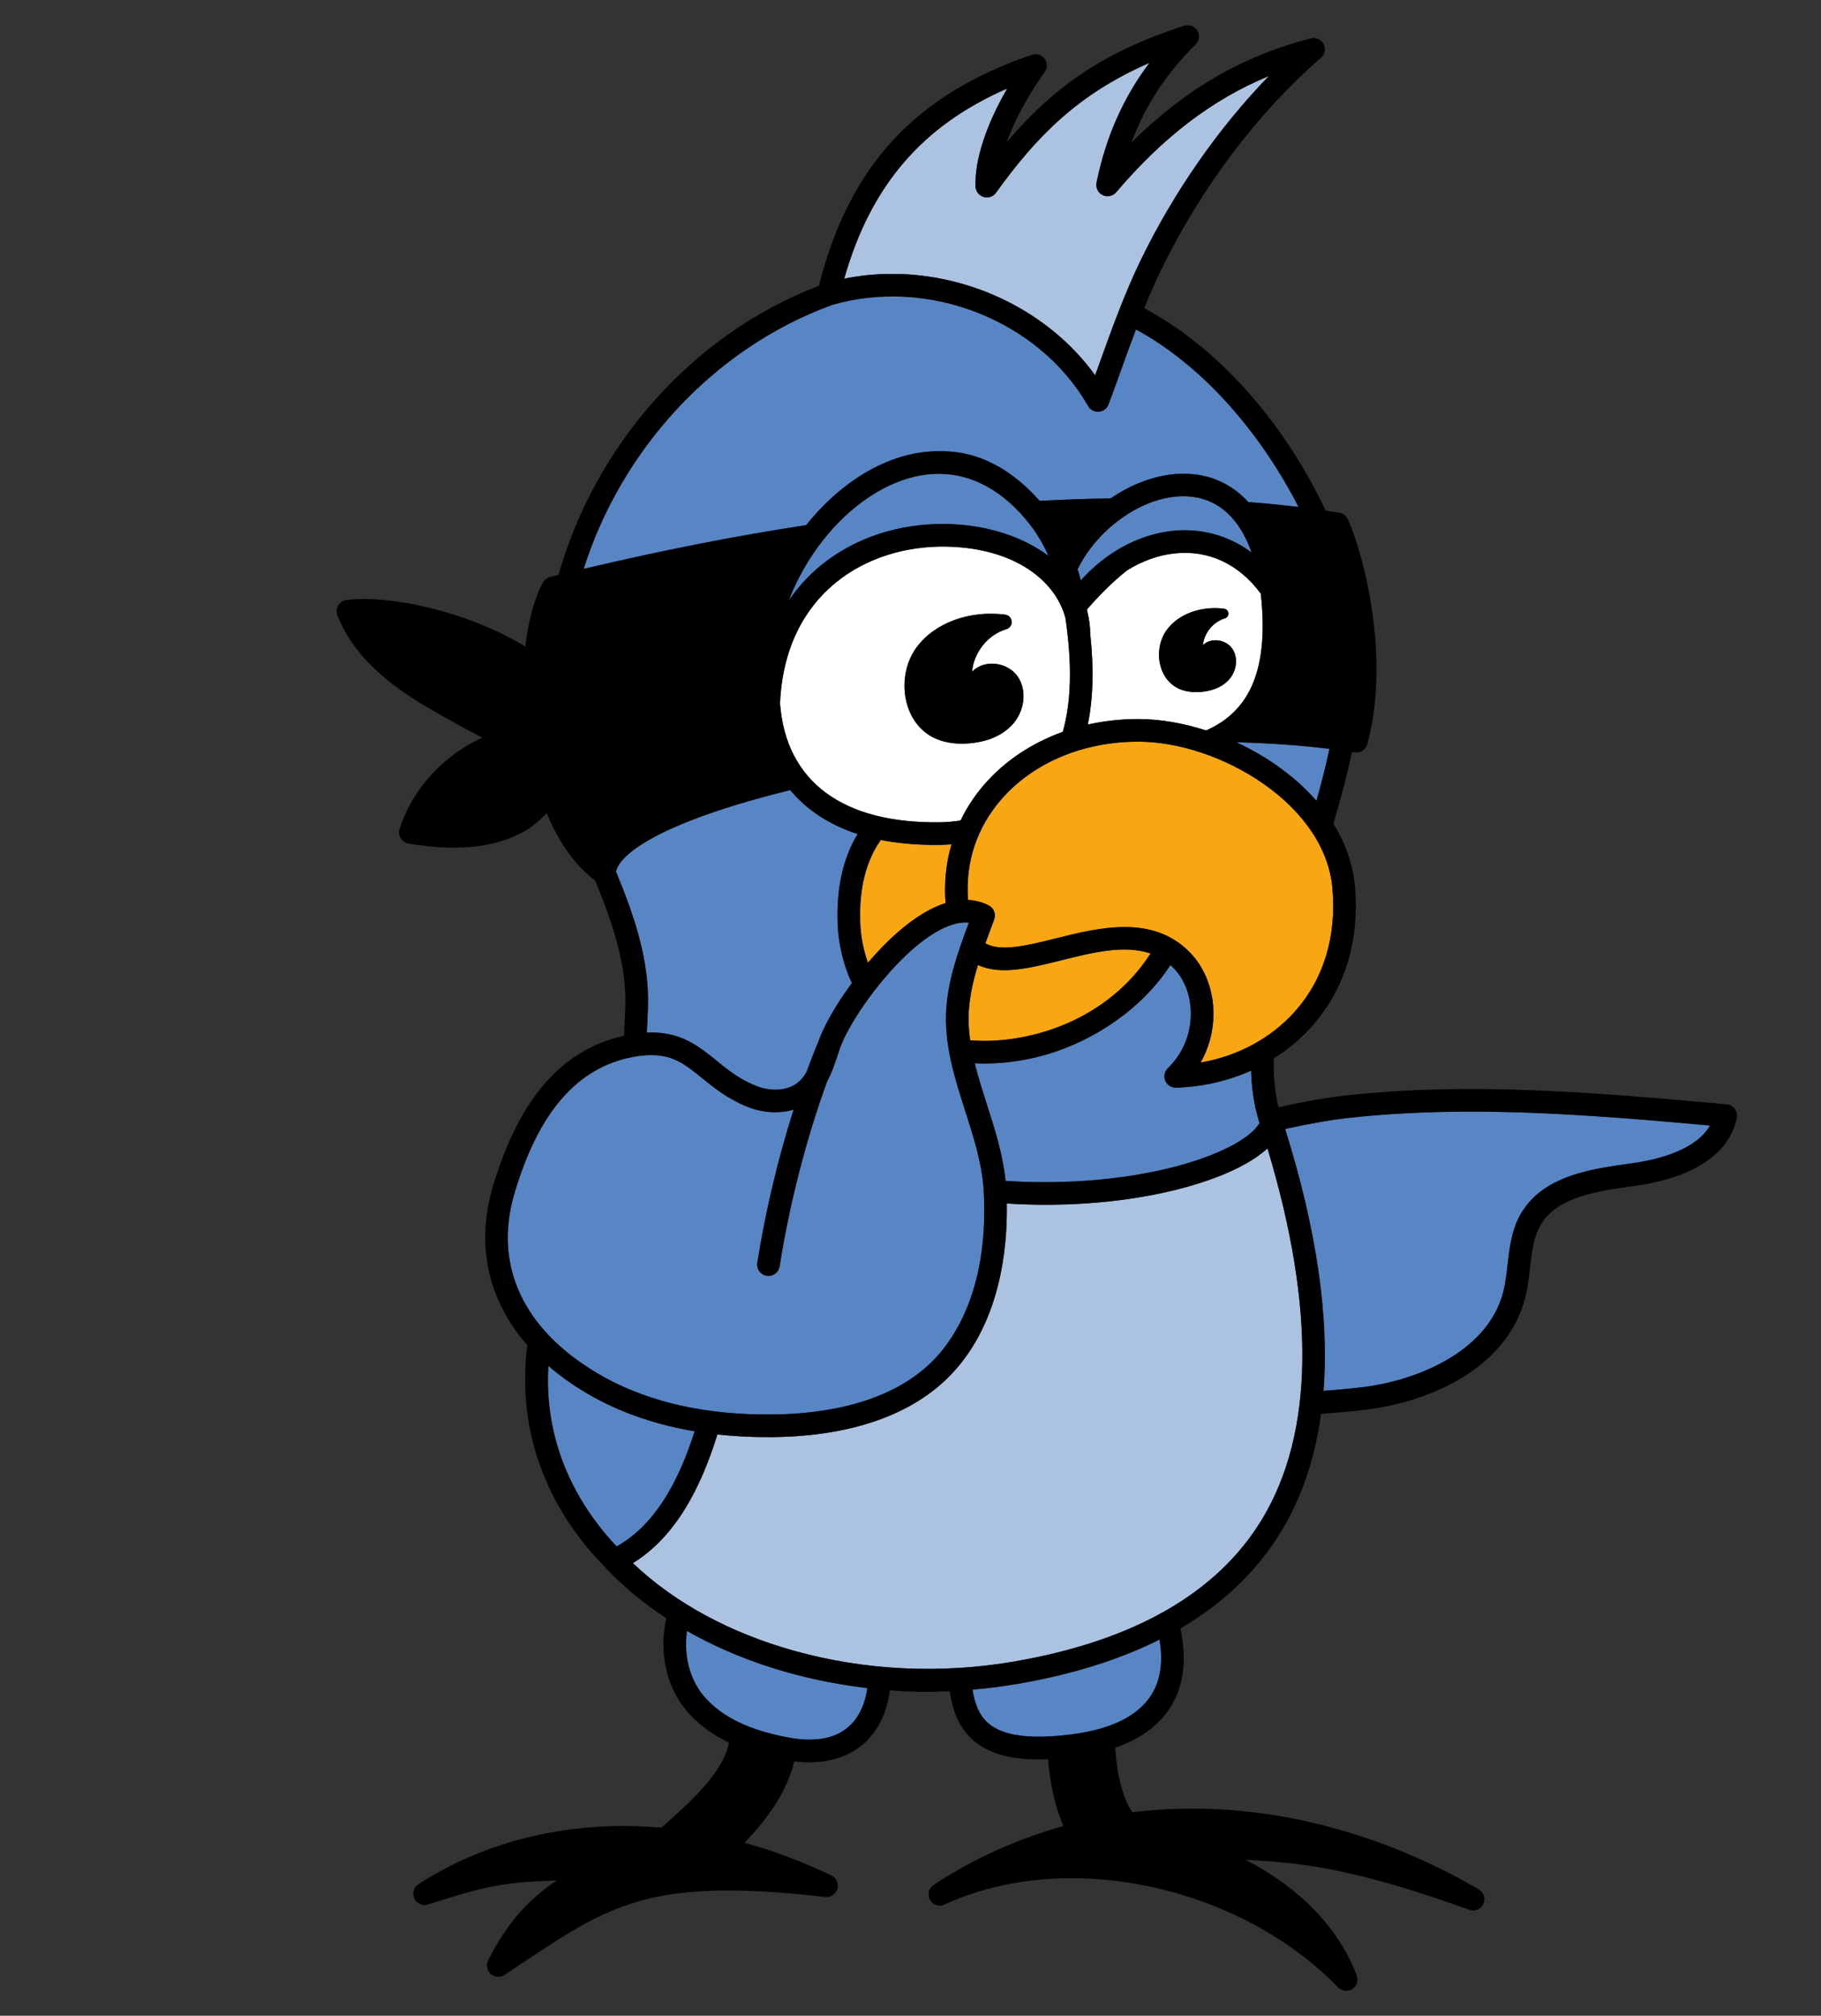 <?xml version="1.0" encoding="UTF-8"?>
<svg id="Layer_2" data-name="Layer 2" xmlns="http://www.w3.org/2000/svg" viewBox="0 0 750 830">
  <rect x="0" y="0" width="750" height="830" fill="#333333" stroke="none"/>
  <defs>
    <style>
      .cls-1 {
        fill: none;
      }

      .cls-2 {
        fill: #5885c4;
      }

      .cls-3 {
        fill: #abc2e1;
      }

      .cls-4 {
        fill: #fff;
      }

      .cls-5 {
        fill: #f8a712;
      }
    </style>
  </defs>
  <g id="whisper_look" data-name="whisper look">
    <g>
      <g>
        <g>
          <path class="cls-3" d="M522.03,472.84c-5.36,4.92-12.85,8.65-19.21,11.19-22.21,8.9-54.53,13.68-88.16,11.52.32,19.18-2.88,49.2-22.74,70.19-15.68,16.57-40.95,25.56-73.08,25.98-.92.01-1.85.02-2.76.02-7.11,0-13.98-.37-20.61-1.1-6.93,22.33-17.3,42.18-34.81,52.98,17.17,16.36,40.14,28.82,66.84,36.21,28.93,8.01,60.14,9.49,90.24,4.3,49.34-8.51,83.66-28.2,102.01-58.52,21.4-35.36,22.16-86.72,2.28-152.77Z"/>
          <path class="cls-3" d="M451.05,154.52c.6-1.67,1.2-3.33,1.79-4.97,5.12-14.22,10.41-28.92,17.06-42.61,13.72-28.14,32.06-54.38,52.71-75.64-23.23,9.58-43.57,25.12-62.89,47.85-1.38,1.62-3.67,2.1-5.58,1.17-1.91-.93-2.95-3.03-2.52-5.12,3.81-18.69,10.99-34.96,21.78-49.31-29.45,12.81-46.55,30.36-63.18,53.46-1.16,1.61-3.22,2.31-5.12,1.74-1.9-.57-3.23-2.29-3.31-4.28-.41-10.85,4.36-25.36,13.06-40.39-35.15,15.34-56.3,40.08-67.16,78.32,6.53-1.33,13.16-1.97,19.77-1.97,32.53,0,64.68,15.59,83.58,41.74Z"/>
        </g>
        <path class="cls-4" d="M519.27,244.45c-8.99-12.23-21.59-18.12-35.63-16.56-6.83.76-13.48,3.22-19.54,7.04-5.9,4.71-11.47,10.28-16.42,16.04.05.3.1.61.15.91.77,3,1.18,6.11,1.21,9.3,1.51,14.18,1.18,26.52-1.02,37.18,6.57-1.48,13.45-2.26,20.5-2.28h.2c8.97,0,18.57,1.66,28.01,4.7,18.67-8.15,25.85-26.21,22.53-56.32ZM480.47,259.47c4.75-6.59,14.05-10.06,23.68-8.84.96.12,1.7.9,1.78,1.86s-.53,1.85-1.45,2.12c-4.83,1.44-8.55,6.06-9.05,11.07,1.3-1.31,3.14-2.04,5.21-2.04h.04c2.8.01,5.44,1.36,6.89,3.52,2.49,3.7,1.82,9.23-1.56,12.85-3.33,3.57-8.06,4.63-11.45,4.9-.66.05-1.3.08-1.92.08-2.77,0-5.23-.51-7.35-1.52-3.65-1.75-6.28-5.11-7.39-9.47-1.28-4.99-.29-10.56,2.57-14.53Z"/>
        <polygon class="cls-4" points="399.38 277.81 399.38 277.81 399.39 277.81 399.38 277.81"/>
        <path class="cls-4" d="M439.77,261.99c-.08-.71-.16-1.45-.25-2.19-.03-.23-.05-.46-.08-.68-.07-.58-.14-1.16-.22-1.76-.03-.22-.06-.45-.09-.67-.1-.75-.21-1.51-.33-2.28-4-15.1-20.66-28.79-48.98-29.33-32.72-.64-66.56,19.08-68.55,64.53,2.39,32.21,25.85,49.61,66,48.97,2.83-.04,5.63-.3,8.37-.73,2.51-5.23,5.73-10.16,9.64-14.69,8.49-9.81,19.67-17.23,32.44-21.81,3.06-10.73,3.74-23.76,2.06-39.36ZM377.34,266.76c7.35-10.2,21.74-15.57,36.66-13.68,1.44.18,2.55,1.35,2.67,2.79.12,1.44-.79,2.77-2.18,3.18-7.64,2.27-13.49,9.65-14.15,17.57,2.01-2.14,4.93-3.35,8.22-3.35.02,0,.04,0,.06,0,4.31.02,8.37,2.1,10.61,5.42,3.84,5.71,2.8,14.23-2.42,19.82-5.15,5.51-12.47,7.16-17.7,7.57-1.01.08-2,.12-2.97.12-4.28,0-8.09-.79-11.36-2.35-5.64-2.7-9.69-7.9-11.42-14.64-1.97-7.72-.45-16.33,3.97-22.47Z"/>
        <g>
          <path class="cls-5" d="M437.11,395.41c-12.85,3.21-25.04,6.25-34.31,1.93-1.82,5.86-3.21,11.75-3.71,17.92-.36,4.4-.13,8.75.48,13.1,8.96.75,17.27-.4,22.87-1.58,24.13-5.07,41.56-18.7,51.43-34.17-10.7-3.7-23.89-.41-36.76,2.8Z"/>
          <path class="cls-5" d="M387.41,347.88c-.77.01-1.54.02-2.3.02-8.37,0-15.78-.73-22.36-2.04-6.12,8.71-8.97,20.1-8.46,34.02.21,5.74,1.32,11.32,3.17,16.53,8.75-10.26,19.21-19.58,29.43-23.65.86-.34,1.72-.64,2.56-.91-.65-8.35.17-16.5,2.42-24.2-1.48.12-2.97.21-4.47.23Z"/>
          <path class="cls-5" d="M548.77,365.71c-1.4-15.95-11.54-31.25-28.56-43.09-15.51-10.8-34.74-17.23-51.48-17.23h-.18c-22.67.06-43.17,8.76-56.24,23.87-10.08,11.65-14.74,25.86-13.62,41.3,3.01.15,5.87.9,8.54,2.27,2.09,1.07,3.06,3.53,2.25,5.74-.55,1.52-1.12,3.03-1.68,4.54-.66,1.78-1.32,3.55-1.96,5.31,6.2,3.65,17.28.9,29.02-2.03,8.81-2.2,18.7-4.67,28.31-4.67s18.97,2.48,26.66,10.2c6.4,6.42,10.03,15.81,9.95,25.77-.05,7.08-1.89,13.87-5.3,19.84,15.26-2.63,29.05-10.03,38.86-21.06,11.84-13.31,17.18-30.86,15.43-50.75Z"/>
        </g>
        <g>
          <path class="cls-2" d="M605.96,457.72c-17.27,0-34.52.77-51.64,2.7-5.83.66-14.6,2.14-25.02,4.44,0,.02,0,.03.01.05,12.92,41.22,18.18,77.24,15.78,107.76,5.7-.39,11.45-.88,17.16-1.63,22.45-2.95,50.83-15,56.94-39.28.87-3.45,1.28-7.09,1.72-10.94.8-7.08,1.63-14.41,5.47-21.05,1.31-2.27,2.92-4.37,4.79-6.24h0c10.23-10.28,26.35-12.51,40.58-14.48l.48-.07c9.95-1.38,26.12-5.18,32.06-15.54-32.37-2.91-65.39-5.72-98.33-5.72Z"/>
          <path class="cls-2" d="M352.88,694.51c-.26-.04-.53-.07-.79-.11-9.17-1.28-18.23-3.14-27.08-5.59-15.27-4.23-29.41-10.05-42.07-17.27-1.41,10.04,1.04,19.82,6.85,26.73,7.22,8.59,18.74,14.22,35.23,17.22,11.31,2.05,19.89.23,25.5-5.43,3.57-3.6,5.85-8.82,6.71-14.99-.99-.12-1.97-.25-2.95-.38-.47-.06-.94-.12-1.4-.18Z"/>
          <path class="cls-2" d="M477.57,675.11c-16.5,8.26-35.93,14.35-58.25,18.2-6.23,1.07-12.5,1.87-18.79,2.4.9,5.7,2.71,10.38,6.19,13.56,5.99,5.47,17.28,7.06,34.51,4.88,17.65-2.24,29.13-8.39,34.12-18.29,2.81-5.58,3.57-12.5,2.25-20.57,0-.06-.02-.12-.03-.18Z"/>
          <path class="cls-2" d="M542.2,329.75c2.02-7.13,3.85-14.27,5.35-21.41-11.67-1.44-24.58-2.35-38.4-2.72,5.72,2.64,11.24,5.77,16.38,9.35,6.45,4.49,12.03,9.46,16.67,14.78Z"/>
          <path class="cls-2" d="M244.48,575.28s0,0,0,0c-.87-.48-1.74-.97-2.6-1.48-5.97-3.49-11.31-7.31-16.05-11.4-1.1,19.33,3.3,37.73,13.23,54.63,4.11,6.99,9.13,13.58,14.89,19.74,15.86-8.84,25.55-26.74,32.16-47.42-15.39-2.6-29.32-7.29-41.63-14.06Z"/>
          <path class="cls-2" d="M325.47,325.32c-31.61,7.75-55.28,16.87-66.11,25.91-2.36,1.97-5.14,4.84-5.64,7.69,7.34,17.85,13.86,36.33,13.13,56.21-.13,3.45-.28,6.79-.46,10.03,13.73-.59,21.26,5.52,28.57,11.46,4.61,3.74,9.37,7.62,16.13,10.38,6.54,2.67,13.49,2.13,17.69-1.39,1.35-1.13,2.43-2.54,3.36-4.13,1.66-4.54,3.38-8.99,5.17-13.29,2.12-5.91,7.02-14.58,13.52-23.41-3.47-7.53-5.53-15.92-5.84-24.56-.53-14.61,2.25-26.92,8.23-36.81-12.76-4.13-21.62-10.73-27.76-18.09Z"/>
          <path class="cls-2" d="M484.37,447.86s-.09,0-.14,0c-1.86,0-3.55-1.12-4.29-2.84-.75-1.77-.33-3.81,1.04-5.15,6.05-5.89,9.41-13.79,9.48-22.26.06-7.48-2.58-14.46-7.24-19.13-.39-.39-.78-.76-1.18-1.11-12.96,20.02-35.87,33.94-57.7,38.52-6.47,1.36-12.79,2.03-18.84,2.03-1.37,0-2.73-.04-4.07-.11,1.37,5.54,3.16,11.12,4.99,16.84,3.26,10.16,6.61,20.63,7.73,31.59,5.1.34,9.87.5,14.22.54,26.54.21,52.41-3.94,70.98-11.38,9.93-3.98,16.85-8.63,19.4-12.97-2.2-6.93-3.28-14.14-3.47-21.59-9.51,4.27-20.03,6.71-30.91,7.03Z"/>
          <path class="cls-2" d="M361.83,191.74c8.94-4.28,17.86-6.23,26.48-5.94,14.37.06,28.05,7,39.89,20.42,9.39-.5,19.18-.86,29.23-1.02,13.68-9.39,29.35-12.63,42.11-8.21,4.66,1.61,9.85,4.53,14.6,9.72,6.93.52,13.84,1.19,20.68,2.01-14.66-28.63-37.86-57.27-66.96-73.1-2.16,5.69-4.23,11.42-6.26,17.07-1.64,4.54-3.33,9.24-5.03,13.8-.63,1.69-2.18,2.87-3.98,3.01-.13.01-.25.02-.38.02-1.66,0-3.2-.89-4.04-2.34l-.25-.43c-20.38-35.04-65.61-52.73-105.27-41.2-49.6,18.08-87.11,60.55-102.25,108.65,32.84-7.72,62.42-13.55,91.64-18.01,8.51-10.66,18.83-19.22,29.79-24.48Z"/>
          <path class="cls-2" d="M496.49,205.8c-2.86-.99-5.93-1.47-9.11-1.47-10.63,0-22.58,5.35-32.49,14.95-4.21,4.08-8.23,9.29-11.08,15.11.21.66.41,1.31.6,1.97,0,.02.01.04.02.06.25.86.49,1.72.72,2.58,10.13-11.32,23.45-18.81,37.46-20.36,11.98-1.33,23.38,1.83,32.88,8.86-4-11.33-10.43-18.72-19-21.69Z"/>
          <path class="cls-2" d="M430.49,227.92c.46.32.9.65,1.34.98-1.97-4.46-4.42-8.78-7.48-12.72-10.85-13.95-23.83-21.09-37.76-21.09-6.74,0-13.7,1.67-20.75,5.05-14.45,6.92-27.73,20.43-36.44,37.06-1.76,3.36-3.29,6.75-4.58,10.15,3.75-5.56,8.28-10.52,13.57-14.79,13.87-11.2,32.16-17.18,51.59-16.79,15.37.3,29.75,4.62,40.49,12.16Z"/>
          <path class="cls-2" d="M405.15,490.26c-.62-11.05-4.16-22.09-7.59-32.77-4.41-13.75-8.97-27.98-7.75-42.98,1.01-12.4,5.19-23.68,9.24-34.59-2.58-.3-5.46.19-8.71,1.49-18.23,7.26-39.65,36.81-44.32,50.05-.37,1.04-.72,2.1-1.07,3.16-1.17,3.52-2.43,7.29-4.33,10.79-8.58,23.58-15.4,50.05-19.52,76.03-.36,2.29-2.34,3.93-4.59,3.93-.24,0-.49-.02-.73-.06-2.54-.4-4.27-2.79-3.87-5.32,3.37-21.29,8.53-42.91,14.96-63.09-5.91,1.74-12.82,1.38-19.29-1.27-8.04-3.29-13.59-7.79-18.48-11.77-8.11-6.59-13.98-11.36-28.29-8.68-22.97,4.3-38.95,22.6-48.85,55.94-8.88,29.87,3.42,56.38,34.63,74.66.79.46,1.59.92,2.39,1.36h0c19.09,10.5,42.57,15.64,69.75,15.29,20.61-.27,48.87-4.5,66.44-23.07,8.41-8.9,22.2-29.7,19.99-69.09Z"/>
        </g>
        <g>
          <path d="M714.5,456.58c-.79-1.07-2-1.74-3.32-1.86-51.69-4.67-105.14-9.49-157.91-3.54-7,.79-16.24,2.39-26.7,4.72-1.57-6.37-2.14-13.08-1.96-20.07,5.83-3.66,11.13-8.07,15.68-13.18,13.59-15.28,19.73-35.25,17.75-57.75-.79-8.93-3.83-17.64-8.88-25.76,2.92-9.79,5.58-19.63,7.65-29.49.35.06.72.11,1.07.16,2.35.38,4.61-1.07,5.24-3.37,9.62-35.21-1.23-77.62-8-92.64-.64-1.42-1.95-2.43-3.49-2.68-1.87-.31-3.75-.6-5.64-.88-6.57-13.94-14.84-27.46-24.26-39.52-14.91-19.09-32.24-34.11-50.46-43.81,2.19-5.41,4.5-10.75,7-15.89,16.5-33.83,39.86-64.8,65.79-87.2,1.64-1.41,2.08-3.77,1.08-5.68-1-1.92-3.19-2.89-5.29-2.35-27.94,7.21-51.79,20.99-73.88,42.89,5.72-15.28,14.46-28.59,26.46-40.35,1.54-1.51,1.84-3.89.72-5.73-1.12-1.85-3.36-2.68-5.42-2.02-31.41,10.19-52.69,23.87-73.13,47.99,3.27-8.99,8.67-19.07,15.68-28.92,1.17-1.65,1.15-3.86-.06-5.48-1.21-1.62-3.32-2.27-5.23-1.62-48.15,16.45-75.28,45.85-87.7,95.12-52.98,20.17-92.54,66.84-107.25,119.05-1.13.27-2.26.55-3.4.82-1.26.31-2.34,1.13-2.97,2.27-3.6,6.5-6.07,15.76-7.27,26.43-24.35-14.84-56.78-21.43-73.73-19.16-1.42.19-2.67,1.02-3.39,2.25-.73,1.23-.84,2.73-.32,4.06,7.39,18.88,24.8,30.8,39.15,39.08,6.56,3.79,13.47,7.68,20.55,11.26-15.87,7.17-28.93,21.16-34.08,37.65-.4,1.29-.23,2.69.48,3.84s1.88,1.93,3.22,2.15c5.35.86,11.77,1.67,18.6,1.67,9.25,0,19.25-1.48,28.32-6.3,3.42-1.82,6.87-4.62,9.95-8,4.33,10.57,10.69,20.82,19.99,27.88,6.93,16.88,13.05,34.26,12.39,52.21-.15,4.06-.33,7.93-.55,11.66-25.59,5.67-43.26,25.97-53.96,62-7.19,24.19-2.02,46.96,14.17,65.42-3.65,28.8,4.32,51.68,13.83,67.87,4.95,8.43,11.1,16.32,18.25,23.59.1.12.19.24.3.36,7.23,7.63,15.58,14.52,24.86,20.62-3.1,13.95-.06,28.08,8.23,37.94,4.54,5.41,10.38,9.8,17.58,13.26-2.31,12.36-16.87,25.28-26.68,33.97-.4.36-.79.7-1.18,1.04-6.87-.6-13.71-.83-20.48-.63-29.24.84-56.75,9.11-79.57,23.92-1.95,1.27-2.67,3.78-1.68,5.89.99,2.11,3.39,3.15,5.61,2.45,23.06-7.28,29.66-9.14,52.97-9.89-10.81,7.36-20.15,16.73-28.18,32.96-.93,1.89-.48,4.17,1.1,5.56.87.77,1.97,1.16,3.07,1.16.9,0,1.79-.26,2.58-.78,1.79-1.19,3.53-2.35,5.22-3.49,38.85-26,54.93-36.76,126.89-28.63,2.25.25,4.36-1.15,4.99-3.33.63-2.18-.4-4.5-2.44-5.48-11.7-5.66-23.72-10.16-35.85-13.49,8.88-9.21,17.32-20.41,20.52-33.53,2.18.26,4.25.39,6.19.39,12.03,0,19.46-4.61,23.8-8.98,5.14-5.18,8.32-12.33,9.4-20.64,5.17.39,10.39.61,15.63.61.83,0,1.66,0,2.49-.01.95-.01,1.86-.07,2.74-.15,1.27-.03,2.53-.07,3.8-.12,1.11,7.97,3.69,14.76,9.27,19.85,6.08,5.55,14.93,8.26,27.34,8.26,1.25,0,2.55-.04,3.88-.09.22,2.83.55,5.66,1,8.47.81,5.08,2.37,12.17,5.28,19.05-18.91,5.26-36.88,13.38-53.4,24.21-2.04,1.34-2.7,4.02-1.52,6.15,1.18,2.13,3.81,2.99,6.02,1.96,49.85-23.1,121.03-8.12,162.05,34.09.9.93,2.12,1.41,3.34,1.41.86,0,1.72-.24,2.49-.72,1.86-1.18,2.64-3.5,1.86-5.57-7.32-19.47-23.48-36.1-45.73-47.62,25.32,1.16,47.64,4.57,92.07,20.57,2.26.82,4.78-.23,5.79-2.41,1.02-2.18.21-4.78-1.87-5.99-35.25-20.57-73.94-32.04-111.91-33.18-10.32-.3-20.52.17-30.55,1.4-3.02-3.04-6.61-13.97-7.25-26.56,11.64-4.03,19.81-10.56,24.33-19.53,4.14-8.22,4.96-18.11,2.49-29.58,17.86-10.46,31.76-23.82,41.57-40.03,8.43-13.93,13.88-30.08,16.37-48.36,6.39-.41,12.87-.95,19.38-1.8,26.55-3.49,57.51-17.46,64.76-46.23,1.02-4.06,1.49-8.18,1.94-12.17.73-6.42,1.41-12.48,4.28-17.44.91-1.57,2.03-3.03,3.33-4.34,8.01-8.05,22.49-10.05,35.25-11.82l.48-.07c23.92-3.31,38.77-13.22,41.81-27.91.27-1.3-.03-2.65-.82-3.72ZM518.76,462.42c-2.55,4.34-9.47,8.99-19.4,12.97-18.57,7.44-44.43,11.58-70.98,11.38-4.35-.03-9.13-.19-14.22-.54-1.12-10.96-4.47-21.43-7.73-31.59-1.83-5.72-3.62-11.3-4.99-16.84,1.34.07,2.7.11,4.07.11,6.05,0,12.37-.67,18.84-2.03,21.83-4.58,44.75-18.5,57.7-38.52.4.35.79.72,1.18,1.11,4.66,4.67,7.29,11.64,7.24,19.13-.06,8.47-3.43,16.38-9.48,22.26-1.38,1.34-1.79,3.38-1.04,5.15.73,1.72,2.42,2.84,4.29,2.84.05,0,.09,0,.14,0,10.88-.32,21.4-2.76,30.91-7.03.2,7.45,1.28,14.66,3.47,21.59ZM399.57,428.36c-.61-4.35-.84-8.7-.48-13.1.5-6.17,1.89-12.06,3.71-17.92,9.28,4.32,21.47,1.28,34.31-1.93,12.86-3.21,26.06-6.5,36.76-2.8-9.88,15.47-27.3,29.11-51.43,34.17-5.6,1.18-13.91,2.33-22.87,1.58ZM533.34,416.46c-9.81,11.03-23.6,18.42-38.86,21.06,3.4-5.97,5.24-12.75,5.3-19.84.08-9.96-3.55-19.35-9.95-25.77-7.69-7.72-17.03-10.2-26.66-10.2s-19.5,2.47-28.31,4.67c-11.73,2.93-22.82,5.68-29.02,2.03.64-1.76,1.29-3.53,1.96-5.31.56-1.51,1.12-3.02,1.68-4.54.81-2.21-.16-4.67-2.25-5.74-2.67-1.37-5.53-2.12-8.54-2.27-1.11-15.45,3.54-29.65,13.62-41.3,13.07-15.1,33.57-23.8,56.24-23.87h.18c16.73,0,35.96,6.44,51.48,17.23,17.01,11.84,27.15,27.15,28.56,43.09,1.75,19.89-3.59,37.44-15.43,50.75ZM354.29,379.88c-.5-13.92,2.34-25.31,8.46-34.02,6.58,1.3,13.99,2.04,22.36,2.04.75,0,1.53,0,2.3-.02,1.5-.02,2.99-.11,4.47-.23-2.25,7.69-3.07,15.85-2.42,24.2-.84.26-1.7.56-2.56.91-10.22,4.07-20.68,13.39-29.43,23.65-1.85-5.21-2.96-10.79-3.17-16.53ZM424.35,216.18c3.06,3.94,5.51,8.26,7.48,12.72-.44-.33-.89-.66-1.34-.98-10.75-7.55-25.13-11.86-40.49-12.16-19.44-.39-37.73,5.59-51.59,16.79-5.29,4.27-9.82,9.23-13.57,14.79,1.29-3.4,2.82-6.79,4.58-10.15,8.71-16.63,21.99-30.14,36.44-37.06,7.05-3.38,14.01-5.05,20.75-5.05,13.93,0,26.9,7.14,37.76,21.09ZM449.04,261.17c-.03-3.19-.44-6.3-1.21-9.3-.05-.3-.1-.61-.15-.91,4.95-5.76,10.51-11.33,16.42-16.04,6.06-3.82,12.72-6.29,19.54-7.04,14.03-1.55,26.64,4.33,35.63,16.56,3.32,30.12-3.86,48.17-22.53,56.32-9.44-3.04-19.03-4.7-28.01-4.7h-.2c-7.06.02-13.93.8-20.5,2.28,2.19-10.66,2.53-23,1.02-37.18ZM482.61,218.63c-14.01,1.56-27.34,9.04-37.46,20.36-.23-.86-.46-1.71-.72-2.58,0-.02-.01-.04-.02-.06-.19-.66-.4-1.31-.6-1.97,2.85-5.82,6.87-11.02,11.08-15.11,9.9-9.61,21.85-14.95,32.49-14.95,3.18,0,6.25.48,9.11,1.47,8.57,2.97,15,10.36,19,21.69-9.5-7.03-20.89-10.19-32.88-8.86ZM389.82,225.07c28.32.55,44.98,14.24,48.98,29.33.12.77.22,1.53.33,2.28.03.23.06.45.09.67.08.59.15,1.18.22,1.76.03.23.06.46.08.68.09.75.17,1.48.25,2.19,1.68,15.6,1,28.63-2.06,39.36-12.77,4.57-23.95,12-32.44,21.81-3.92,4.52-7.14,9.46-9.64,14.69-2.74.43-5.53.69-8.37.73-40.15.63-63.61-16.76-66-48.97,1.99-45.45,35.84-65.17,68.55-64.53ZM542.2,329.75c-4.64-5.32-10.22-10.29-16.67-14.78-5.14-3.58-10.66-6.71-16.38-9.35,13.82.37,26.73,1.28,38.4,2.72-1.51,7.14-3.34,14.28-5.35,21.41ZM414.85,36.43c-8.7,15.03-13.47,29.54-13.06,40.39.08,1.99,1.4,3.71,3.31,4.28,1.9.57,3.96-.12,5.12-1.74,16.63-23.1,33.74-40.66,63.18-53.46-10.8,14.35-17.97,30.62-21.78,49.31-.42,2.08.61,4.19,2.52,5.12,1.91.93,4.21.45,5.58-1.17,19.32-22.74,39.66-38.28,62.89-47.85-20.65,21.27-38.99,47.51-52.71,75.64-6.64,13.69-11.94,28.39-17.06,42.61-.59,1.64-1.19,3.3-1.79,4.97-18.9-26.15-51.05-41.74-83.58-41.74-6.61,0-13.24.64-19.77,1.97,10.86-38.24,32-62.98,67.16-78.32ZM342.65,125.58c39.66-11.54,84.9,6.16,105.27,41.2l.25.43c.83,1.46,2.38,2.34,4.04,2.34.13,0,.25,0,.38-.02,1.8-.15,3.35-1.32,3.98-3.01,1.7-4.57,3.39-9.26,5.03-13.8,2.03-5.65,4.1-11.38,6.26-17.07,29.1,15.83,52.3,44.47,66.96,73.1-6.84-.82-13.75-1.49-20.68-2.01-4.74-5.18-9.94-8.1-14.6-9.72-12.77-4.42-28.44-1.18-42.11,8.21-10.05.16-19.84.52-29.23,1.02-.38-.43-.77-.84-1.15-1.26-.03-.03-.06-.06-.09-.1-11.55-12.52-24.77-19.01-38.65-19.07-8.63-.29-17.54,1.65-26.48,5.94-10.96,5.25-21.28,13.81-29.79,24.48-29.22,4.46-58.8,10.29-91.64,18.01,15.15-48.1,52.66-90.57,102.25-108.65ZM253.72,358.93c.5-2.86,3.28-5.72,5.64-7.69,10.83-9.05,34.5-18.16,66.11-25.91,6.14,7.36,14.99,13.95,27.76,18.09-5.99,9.89-8.76,22.19-8.23,36.81.31,8.64,2.37,17.03,5.84,24.56-6.5,8.83-11.4,17.5-13.52,23.41-1.78,4.31-3.5,8.75-5.17,13.29-.93,1.59-2.01,3.01-3.36,4.13-4.2,3.52-11.15,4.07-17.69,1.39-6.76-2.76-11.53-6.63-16.13-10.38-7.31-5.94-14.85-12.05-28.57-11.46.18-3.24.33-6.57.46-10.03.73-19.88-5.8-38.37-13.13-56.21ZM211.95,491.12c9.91-33.34,25.89-51.64,48.85-55.94,14.3-2.68,20.17,2.08,28.29,8.68,4.9,3.98,10.44,8.49,18.48,11.77,6.48,2.65,13.39,3.01,19.29,1.27-6.44,20.18-11.59,41.8-14.96,63.09-.4,2.54,1.33,4.92,3.87,5.32.25.04.49.06.73.06,2.25,0,4.23-1.64,4.59-3.93,4.11-25.98,10.94-52.45,19.52-76.03,1.9-3.49,3.16-7.27,4.33-10.79.35-1.06.71-2.12,1.07-3.16,4.67-13.24,26.08-42.79,44.32-50.05,3.25-1.29,6.13-1.79,8.71-1.49-4.05,10.91-8.23,22.19-9.24,34.59-1.22,15.01,3.34,29.23,7.75,42.98,3.43,10.68,6.97,21.72,7.59,32.77,2.21,39.39-11.58,60.19-19.99,69.09-17.57,18.58-45.83,22.8-66.44,23.07-27.18.34-50.65-4.79-69.75-15.29h0c-.8-.44-1.6-.89-2.39-1.36-31.21-18.27-43.5-44.79-34.63-74.66ZM239.06,617.03c-9.94-16.9-14.33-35.3-13.23-54.63,4.74,4.09,10.08,7.91,16.05,11.4.86.5,1.73,1,2.6,1.48,0,0,0,0,0,0,12.31,6.77,26.24,11.47,41.63,14.06-6.61,20.69-16.3,38.59-32.16,47.42-5.76-6.15-10.78-12.74-14.89-19.74ZM350.52,710.06c-5.61,5.66-14.2,7.48-25.5,5.43-16.49-3-28.01-8.63-35.23-17.22-5.81-6.92-8.26-16.7-6.85-26.73,12.66,7.22,26.8,13.05,42.07,17.27,8.85,2.45,17.91,4.31,27.08,5.59.26.04.53.08.79.11.47.06.94.12,1.4.18.98.13,1.96.26,2.95.38-.86,6.16-3.14,11.39-6.71,14.99ZM477.6,675.29c1.32,8.07.56,14.99-2.25,20.57-4.99,9.9-16.47,16.05-34.12,18.29-17.23,2.19-28.52.59-34.51-4.88-3.48-3.18-5.3-7.86-6.19-13.56,6.29-.53,12.56-1.33,18.79-2.4,22.31-3.85,41.75-9.94,58.25-18.2.01.06.02.12.03.18ZM519.75,625.62c-18.35,30.32-52.67,50-102.01,58.52-30.1,5.19-61.31,3.71-90.24-4.3-26.7-7.39-49.67-19.85-66.84-36.21,17.5-10.8,27.88-30.65,34.81-52.98,6.63.73,13.5,1.1,20.61,1.1.92,0,1.84,0,2.76-.02,32.13-.42,57.41-9.41,73.08-25.98,19.86-20.99,23.06-51.01,22.74-70.19,33.63,2.16,65.95-2.62,88.16-11.52,6.36-2.55,13.85-6.27,19.21-11.19,19.88,66.05,19.12,117.42-2.28,152.77ZM672.23,478.98l-.48.07c-14.23,1.97-30.35,4.2-40.58,14.48h0c-1.86,1.88-3.47,3.97-4.79,6.24-3.84,6.64-4.67,13.97-5.47,21.05-.44,3.85-.85,7.49-1.72,10.94-6.11,24.27-34.5,36.33-56.94,39.28-5.71.75-11.46,1.24-17.16,1.63,2.4-30.52-2.86-66.54-15.78-107.76,0-.02,0-.03-.01-.05,10.42-2.3,19.18-3.78,25.02-4.44,17.13-1.93,34.37-2.7,51.64-2.7,32.94,0,65.96,2.81,98.33,5.72-5.94,10.36-22.11,14.17-32.06,15.54Z"/>
          <path d="M485.29,283.47c2.11,1.01,4.58,1.52,7.35,1.52.62,0,1.27-.03,1.92-.08,3.38-.27,8.12-1.34,11.45-4.9,3.38-3.62,4.06-9.15,1.56-12.85-1.45-2.16-4.09-3.51-6.89-3.52h-.04c-2.07,0-3.91.73-5.21,2.04.5-5,4.21-9.63,9.05-11.07.93-.27,1.53-1.16,1.45-2.12s-.82-1.74-1.78-1.86c-9.63-1.22-18.93,2.25-23.68,8.84-2.86,3.97-3.85,9.54-2.57,14.53,1.11,4.36,3.74,7.73,7.39,9.47Z"/>
          <path d="M384.79,303.86c3.27,1.56,7.08,2.35,11.36,2.35.97,0,1.96-.04,2.97-.12,5.23-.41,12.56-2.07,17.7-7.57,5.22-5.59,6.26-14.11,2.42-19.82-2.24-3.32-6.3-5.4-10.61-5.42-.02,0-.04,0-.06,0-3.29,0-6.21,1.2-8.22,3.35.66-7.92,6.5-15.3,14.15-17.57,1.39-.41,2.3-1.74,2.18-3.18-.12-1.44-1.23-2.61-2.67-2.79-14.91-1.9-29.3,3.47-36.66,13.68-4.42,6.14-5.95,14.75-3.97,22.47,1.72,6.74,5.78,11.94,11.42,14.64ZM399.38,277.81s0,0,0,0c0,0,0,0,0,0h0Z"/>
        </g>
      </g>
      <rect class="cls-1" width="750" height="830"/>
    </g>
  </g>
</svg>